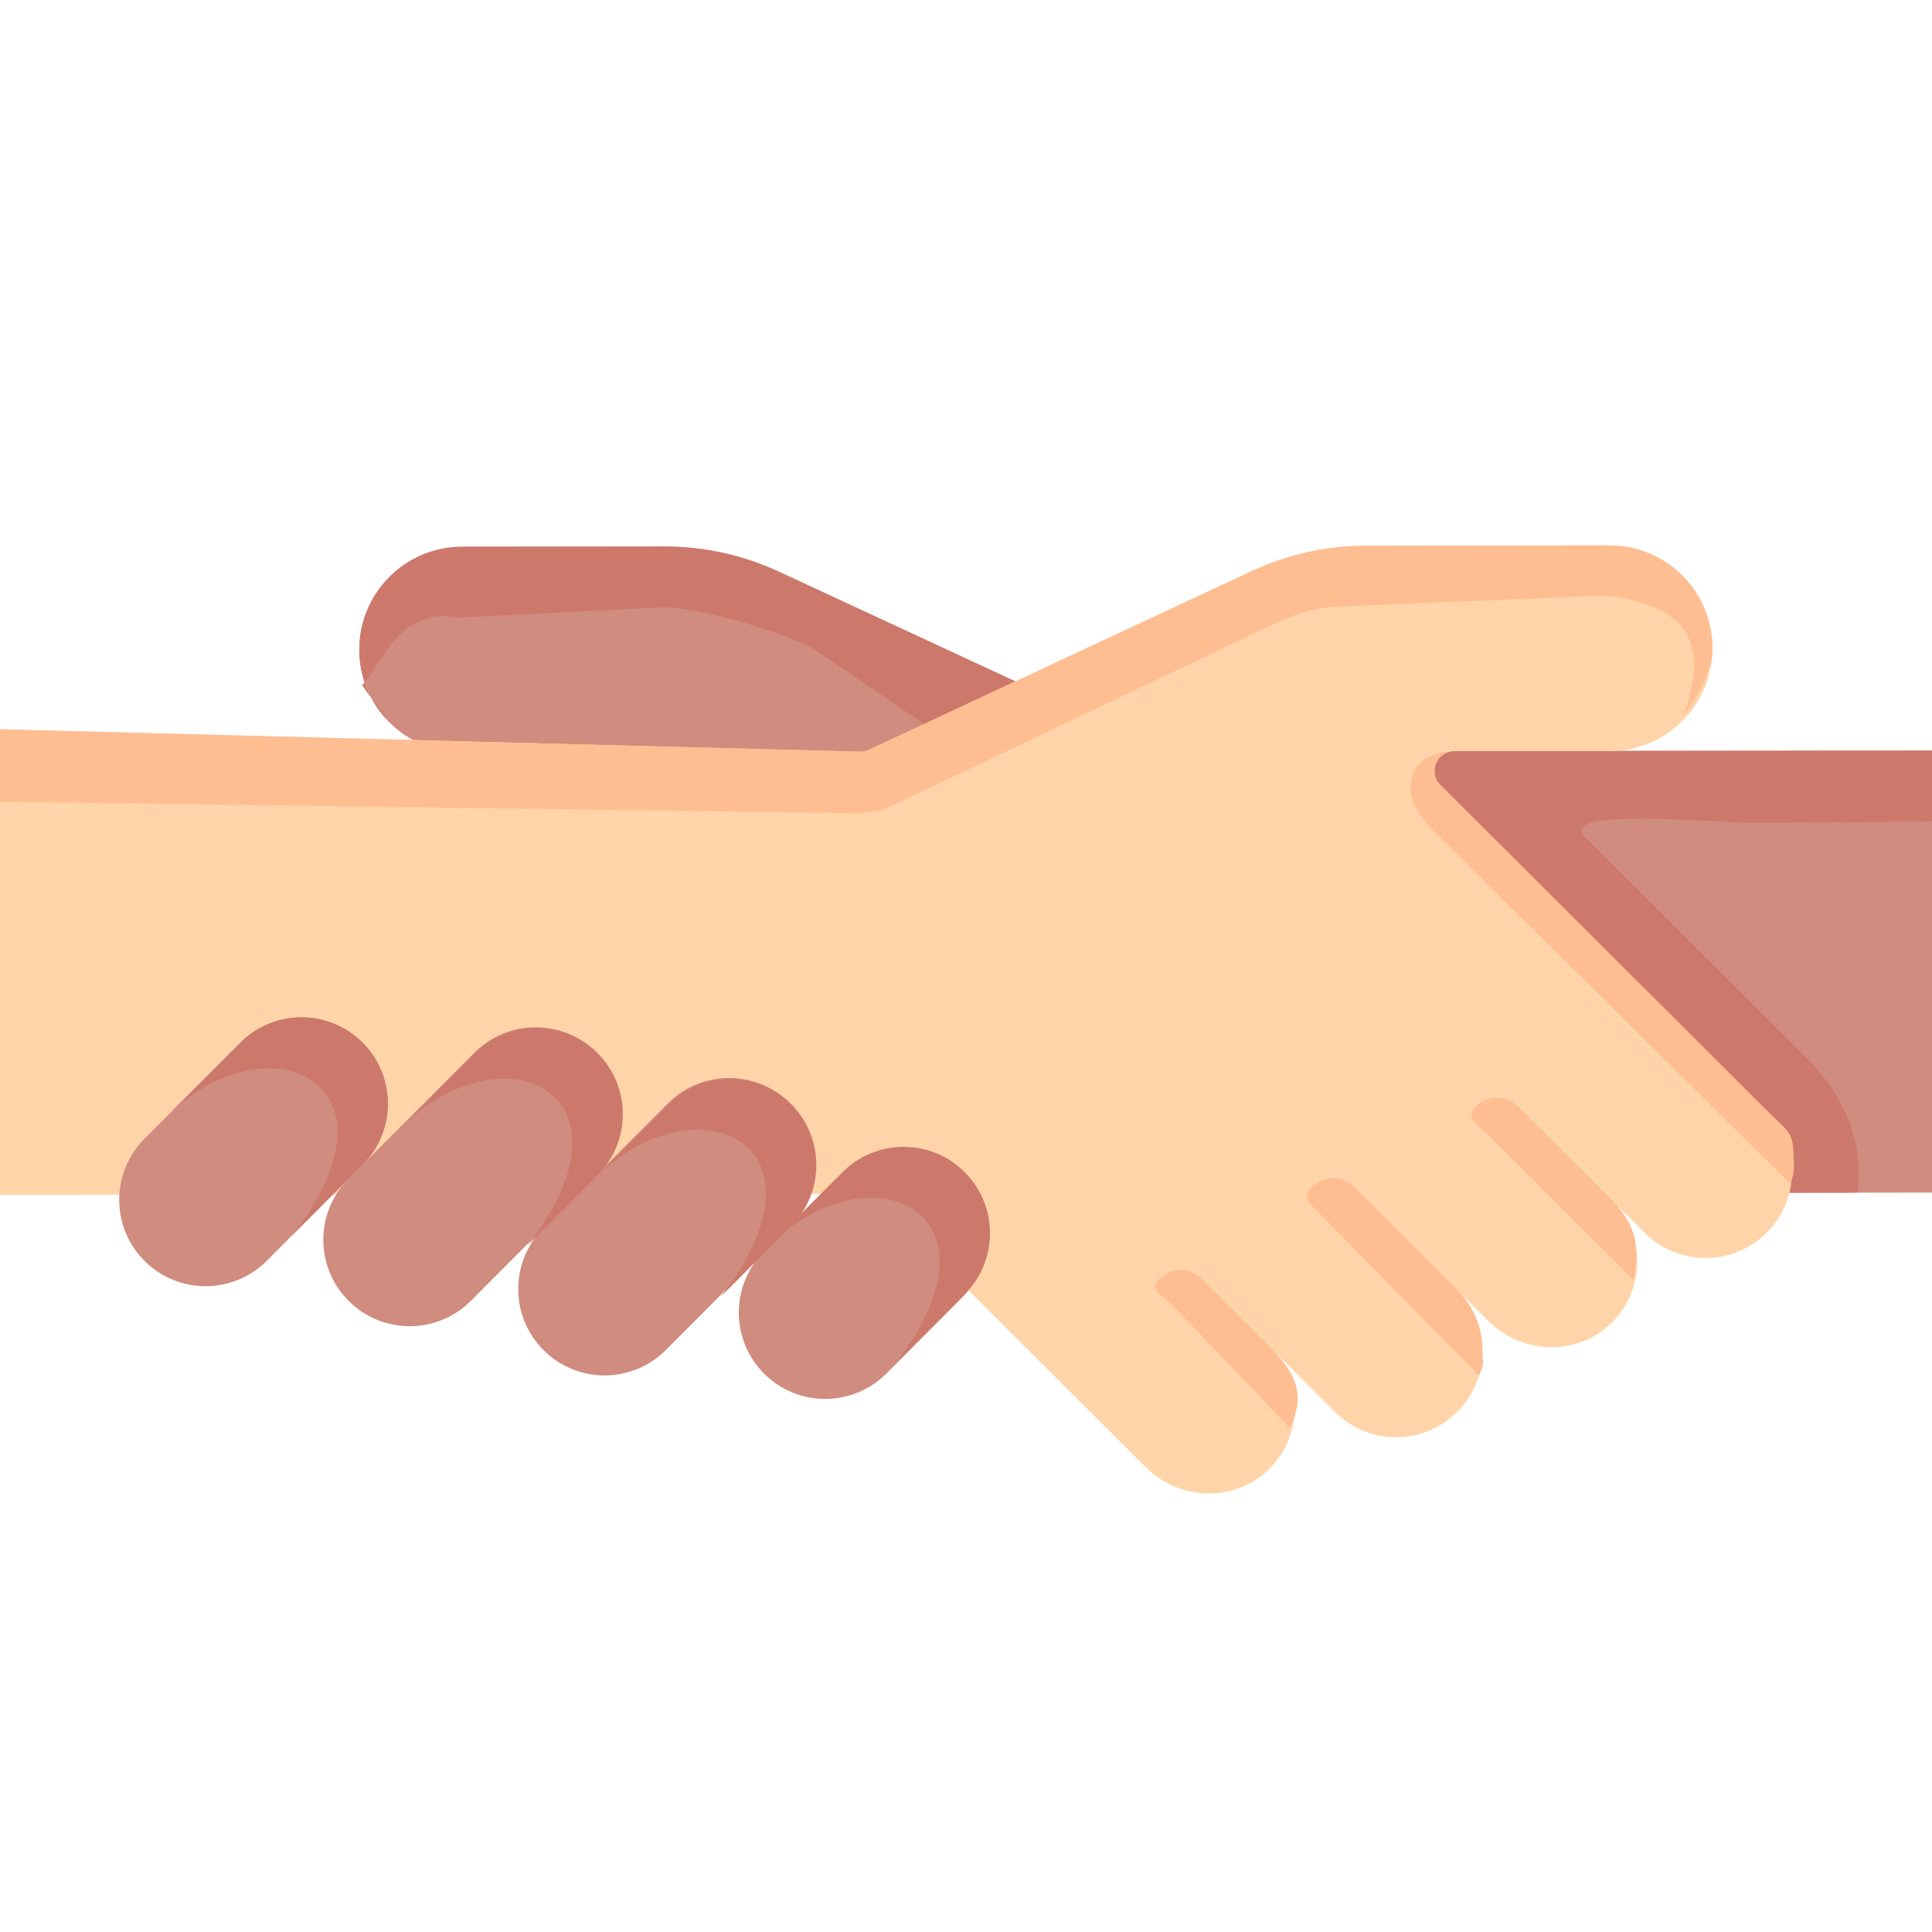 <?xml version="1.0" encoding="UTF-8" standalone="no"?>
<svg
   xmlns:dc="http://purl.org/dc/elements/1.1/"
   xmlns:cc="http://creativecommons.org/ns#"
   xmlns:rdf="http://www.w3.org/1999/02/22-rdf-syntax-ns#"
   xmlns:svg="http://www.w3.org/2000/svg"
   xmlns="http://www.w3.org/2000/svg"
   xmlns:sodipodi="http://sodipodi.sourceforge.net/DTD/sodipodi-0.dtd"
   xmlns:inkscape="http://www.inkscape.org/namespaces/inkscape"
   inkscape:version="1.0 (4035a4fb49, 2020-05-01)"
   sodipodi:docname="motivation.svg"
   version="1.1"
   width="512"
   viewBox="0 0 512 512"
   height="512"
   enable-background="new 0 0 512 512"
   id="Capa_1">
  <defs
     id="defs1336" />
  <sodipodi:namedview
     inkscape:current-layer="g1327"
     inkscape:window-maximized="1"
     inkscape:window-y="-9"
     inkscape:window-x="-9"
     inkscape:cy="211.4505"
     inkscape:cx="256"
     inkscape:zoom="1.1476306"
     showgrid="false"
     id="namedview1334"
     inkscape:window-height="1001"
     inkscape:window-width="1920"
     inkscape:pageshadow="2"
     inkscape:pageopacity="0"
     guidetolerance="10"
     gridtolerance="10"
     objecttolerance="10"
     borderopacity="1"
     bordercolor="#666666"
     pagecolor="#ffffff" />
  <g
     id="g1331">
    <g
       id="g1329">
      <g
         id="g1327">
        <g
           transform="rotate(-45.068,256,255.999)"
           id="g1309">
          <g
             id="g1307">
            <path
               style="fill:#d08c7e;fill-opacity:1"
               id="path1275"
               fill="#c86f5c"
               d="m 294.979,147.163 38.776,106.272 172.548,172.547 c 4.077,4.077 4.102,10.688 0.047,14.787 -22.556,22.799 -45.301,45.411 -67.928,68.14 -4.091,4.109 -10.736,4.121 -14.836,0.021 L 249.67,335.017 H 227.262 V 146.942 l -25.455,-25.359 c -10.682,-10.642 -10.698,-27.933 -0.036,-38.595 10.648,-10.648 27.911,-10.648 38.559,0 l 37.889,37.889 c 7.435,7.436 13.156,16.407 16.76,26.286 z" />
            <path
               style="fill:#cc796c;fill-opacity:1"
               sodipodi:nodetypes="sccccsccscccccccsssccs"
               id="path1277"
               fill="#ba5d4f"
               d="M 506.259,425.943 333.758,253.442 294.974,147.163 C 291.372,137.28 285.66,128.31 278.219,120.881 L 240.336,82.986 c -5.332,-5.32 -12.3,-7.975 -19.279,-7.975 -6.979,0 -13.959,2.654 -19.279,7.975 -4.965,4.965 -7.607,11.364 -7.939,17.857 0.474,-0.036 1.481,-10.71 1.955,-10.71 6.979,0 21.423,-8.009 30.475,5.321 l 40.028,36.284 c 7.43,7.441 16.885,25.476 20.487,35.346 L 307.974,279.227 l 26.77,26.77 c -18.989,19.037 -37.988,38.064 -57.01,57.078 l 102.581,102.582 c 10.878,-8.544 15.736,-20.204 15.736,-35.064 V 348.138 c 0,-11.618 27.311,22.083 35.591,30.233 l 67.972,66.906 6.644,-4.512 c 4.093,-4.092 4.093,-10.729 0,-14.822 z" />
            <path
               style="fill:#ffd4a8;fill-opacity:1"
               id="path1279"
               fill="#ffcec0"
               d="m 455.342,298 -45.581,-45.581 c -7.436,-7.436 -16.407,-13.156 -26.286,-16.761 L 278.362,197.305 c -0.763,-0.278 -1.451,-0.73 -2.009,-1.32 L 93.866,3.28 C 89.806,-1.007 83.004,-1.094 78.829,3.081 53.719,28.191 30.821,51.088 5.698,76.211 1.605,80.304 1.595,86.942 5.688,91.035 c 33.784,33.784 172.304,172.304 188.403,188.404 0.983,0.983 1.529,2.309 1.529,3.699 v 100.43 c 0,12.412 9.652,22.984 22.056,23.424 13.023,0.463 23.725,-9.957 23.725,-22.876 v 24.604 c 0,12.642 10.248,22.891 22.891,22.891 12.642,0 22.891,-10.248 22.891,-22.891 v 11.737 c 0,12.412 9.652,22.983 22.056,23.424 13.023,0.463 23.725,-9.956 23.725,-22.876 v 12.253 c 0,12.642 10.248,22.89 22.89,22.89 12.642,0 22.891,-10.248 22.891,-22.891 V 311.094 c 0,-4.671 5.65,-7.008 8.949,-3.702 l 29.076,29.129 c 10.529,10.558 27.587,10.695 38.285,0.308 10.913,-10.596 11.042,-28.073 0.287,-38.829 z" />
            <path
               style="fill:#ffbd92;fill-opacity:1"
               sodipodi:nodetypes="sccscccccccccccsss"
               id="path1281"
               fill="#fdb0a0"
               d="m 463.323,317.274 c 0,7.11 -2.759,14.21 -8.266,19.559 -4.183,4.06 -12.401,6.134 -17.762,6.975 6.725,-3.325 14.076,-7.659 16.015,-15.373 1.866,-7.426 -4.188,-17.765 -9.515,-23.092 l -49.4,-45.587 c -7.436,-7.436 -14.878,-9.332 -24.759,-12.932 L 269.49,211.141 c 0,0 -2.677,-2.294 -4.686,-3.614 L 73.078,10.067 78.842,3.07 c 4.172,-4.172 10.965,-4.08 15.022,0.205 l 182.484,192.71 c 0.558,0.59 1.246,1.041 2.009,1.32 l 105.117,38.359 c 9.881,3.6 18.853,9.32 26.289,16.756 l 45.576,45.576 c 5.326,5.326 7.984,12.302 7.984,19.278 z" />
            <g
               style="fill:#c86f5c;fill-opacity:1"
               id="g1287">
              <path
                 style="fill:#d08c7e;fill-opacity:1"
                 id="path1283"
                 fill="#f69583"
                 d="m 141.734,294.444 c 0,12.642 10.248,22.891 22.891,22.891 h 27.946 c 12.642,0 22.891,-10.248 22.891,-22.891 0,-12.642 -10.248,-22.89 -22.891,-22.89 h -27.946 c -12.643,-10e-4 -22.891,10.248 -22.891,22.89 z" />
            </g>
            <g
               style="fill:#c86f5c;fill-opacity:1"
               id="g1293">
              <path
                 style="fill:#d08c7e;fill-opacity:1"
                 id="path1289"
                 fill="#fdb0a0"
                 d="m 104.861,248.663 c 0,12.642 10.248,22.891 22.891,22.891 h 46.676 c 12.642,0 22.89,-10.248 22.89,-22.891 0,-12.642 -10.248,-22.891 -22.89,-22.891 h -46.676 c -12.643,0 -22.891,10.249 -22.891,22.891 z" />
            </g>
            <g
               style="fill:#c86f5c;fill-opacity:1"
               id="g1299">
              <path
                 style="fill:#d08c7e;fill-opacity:1"
                 id="path1295"
                 fill="#f69583"
                 d="m 77.616,202.882 c 0,12.642 10.248,22.891 22.891,22.891 h 47.215 c 12.642,0 22.891,-10.248 22.891,-22.89 0,-12.642 -10.248,-22.891 -22.891,-22.891 h -47.215 c -12.643,-10e-4 -22.891,10.248 -22.891,22.89 z" />
            </g>
            <g
               id="g1305">
              <path
                 style="fill:#d08c7e;fill-opacity:1"
                 id="path1301"
                 fill="#fdb0a0"
                 d="m 46.918,157.101 c 0,12.642 10.248,22.891 22.891,22.891 h 35.974 c 12.642,0 22.891,-10.248 22.891,-22.891 0,-12.642 -10.248,-22.891 -22.891,-22.891 H 69.809 c -12.642,0 -22.891,10.248 -22.891,22.891 z" />
              <path
                 style="fill:#cc796c;fill-opacity:1"
                 sodipodi:nodetypes="ssccscs"
                 id="path1303"
                 fill="#f9a08f"
                 d="m 128.679,157.102 c 0,12.644 -10.25,22.893 -22.893,22.893 h -26.33 c 50.203,-6.099 37.099,-44.765 -0.001,-45.787 h 26.33 c 6.316,0 12.051,2.559 16.187,6.707 4.148,4.147 6.707,9.859 6.707,16.187 z" />
              <path
                 style="fill:#cc796c;fill-opacity:1"
                 d="m 170.698,203.135 c 0,12.644 -10.25,22.893 -22.893,22.893 h -26.33 c 50.203,-6.099 37.099,-44.765 -10e-4,-45.787 h 26.33 c 6.316,0 12.051,2.559 16.187,6.707 4.148,4.147 6.707,9.859 6.707,16.187 z"
                 fill="#f9a08f"
                 id="path1303-5"
                 sodipodi:nodetypes="ssccscs" />
              <path
                 style="fill:#cc796c;fill-opacity:1"
                 d="m 197.356,248.987 c 0,12.644 -10.25,22.893 -22.893,22.893 h -26.33 c 50.203,-6.099 37.099,-44.765 -0.001,-45.787 h 26.33 c 6.316,0 12.051,2.559 16.187,6.707 4.148,4.147 6.707,9.859 6.707,16.187 z"
                 fill="#f9a08f"
                 id="path1303-0"
                 sodipodi:nodetypes="ssccscs" />
              <path
                 style="fill:#cc796c;fill-opacity:1"
                 d="m 217.083,294.306 c 0,12.644 -10.25,22.893 -22.893,22.893 h -26.33 c 50.203,-6.099 37.099,-44.765 -0.001,-45.787 h 26.33 c 6.316,0 12.051,2.559 16.187,6.707 4.148,4.147 6.707,9.859 6.707,16.187 z"
                 fill="#f9a08f"
                 id="path1303-1"
                 sodipodi:nodetypes="ssccscs" />
            </g>
          </g>
        </g>
        <g
           transform="rotate(-45.068,256,255.999)"
           id="g1313">
          <path
             style="fill:#ffbd92;fill-opacity:1"
             sodipodi:nodetypes="sscscs"
             id="path1311"
             fill="#fdb0a0"
             d="m 241.398,358.726 v 25.396 c 0,10.135 -2.328,16.063 -11.457,19.061 l 1.066,-44.457 c 0.104,-4.338 -1.81,-7.861 2.529,-7.861 4.35,10e-4 7.861,3.522 7.861,7.861 z" />
        </g>
        <g
           transform="rotate(-45.068,256,255.999)"
           id="g1317">
          <path
             style="fill:#ffbd92;fill-opacity:1"
             sodipodi:nodetypes="ssscscs"
             id="path1315"
             fill="#fdb0a0"
             d="m 287.18,370.098 v 38.623 c 0,6.32 -2.557,12.043 -6.697,16.183 -2.505,2.505 -1.854,2.834 -5.292,3.956 l 0.533,-59.294 c 0.039,-4.339 -0.743,-7.328 3.596,-7.328 4.348,-10e-4 7.86,3.521 7.86,7.86 z" />
        </g>
        <g
           transform="rotate(-45.068,256,255.999)"
           id="g1321">
          <path
             style="fill:#ffbd92;fill-opacity:1"
             sodipodi:nodetypes="csssccc"
             id="path1319"
             fill="#fdb0a0"
             d="m 387.693,307.39 c -3.301,-3.302 -8.951,-0.964 -8.951,3.7 v 122.167 c 0,6.32 1.175,8.844 -2.965,12.984 -2.505,2.505 -2.92,3.89 -6.358,5.022 L 368.886,317.506 C 368.885,304.567 378.42,298.572 387.693,307.39 Z" />
        </g>
        <g
           transform="rotate(-45.068,256,255.999)"
           id="g1325">
          <path
             style="fill:#ffbd92;fill-opacity:1"
             sodipodi:nodetypes="sscsss"
             id="path1323"
             fill="#fdb0a0"
             d="m 332.961,385.82 v 35.185 c 0,10.146 -4.46,14.475 -10.924,19.072 V 385.82 c 0,-4.35 -1.276,-7.861 3.063,-7.861 4.35,0 7.861,3.511 7.861,7.861 z" />
        </g>
      </g>
    </g>
  </g>
</svg>
